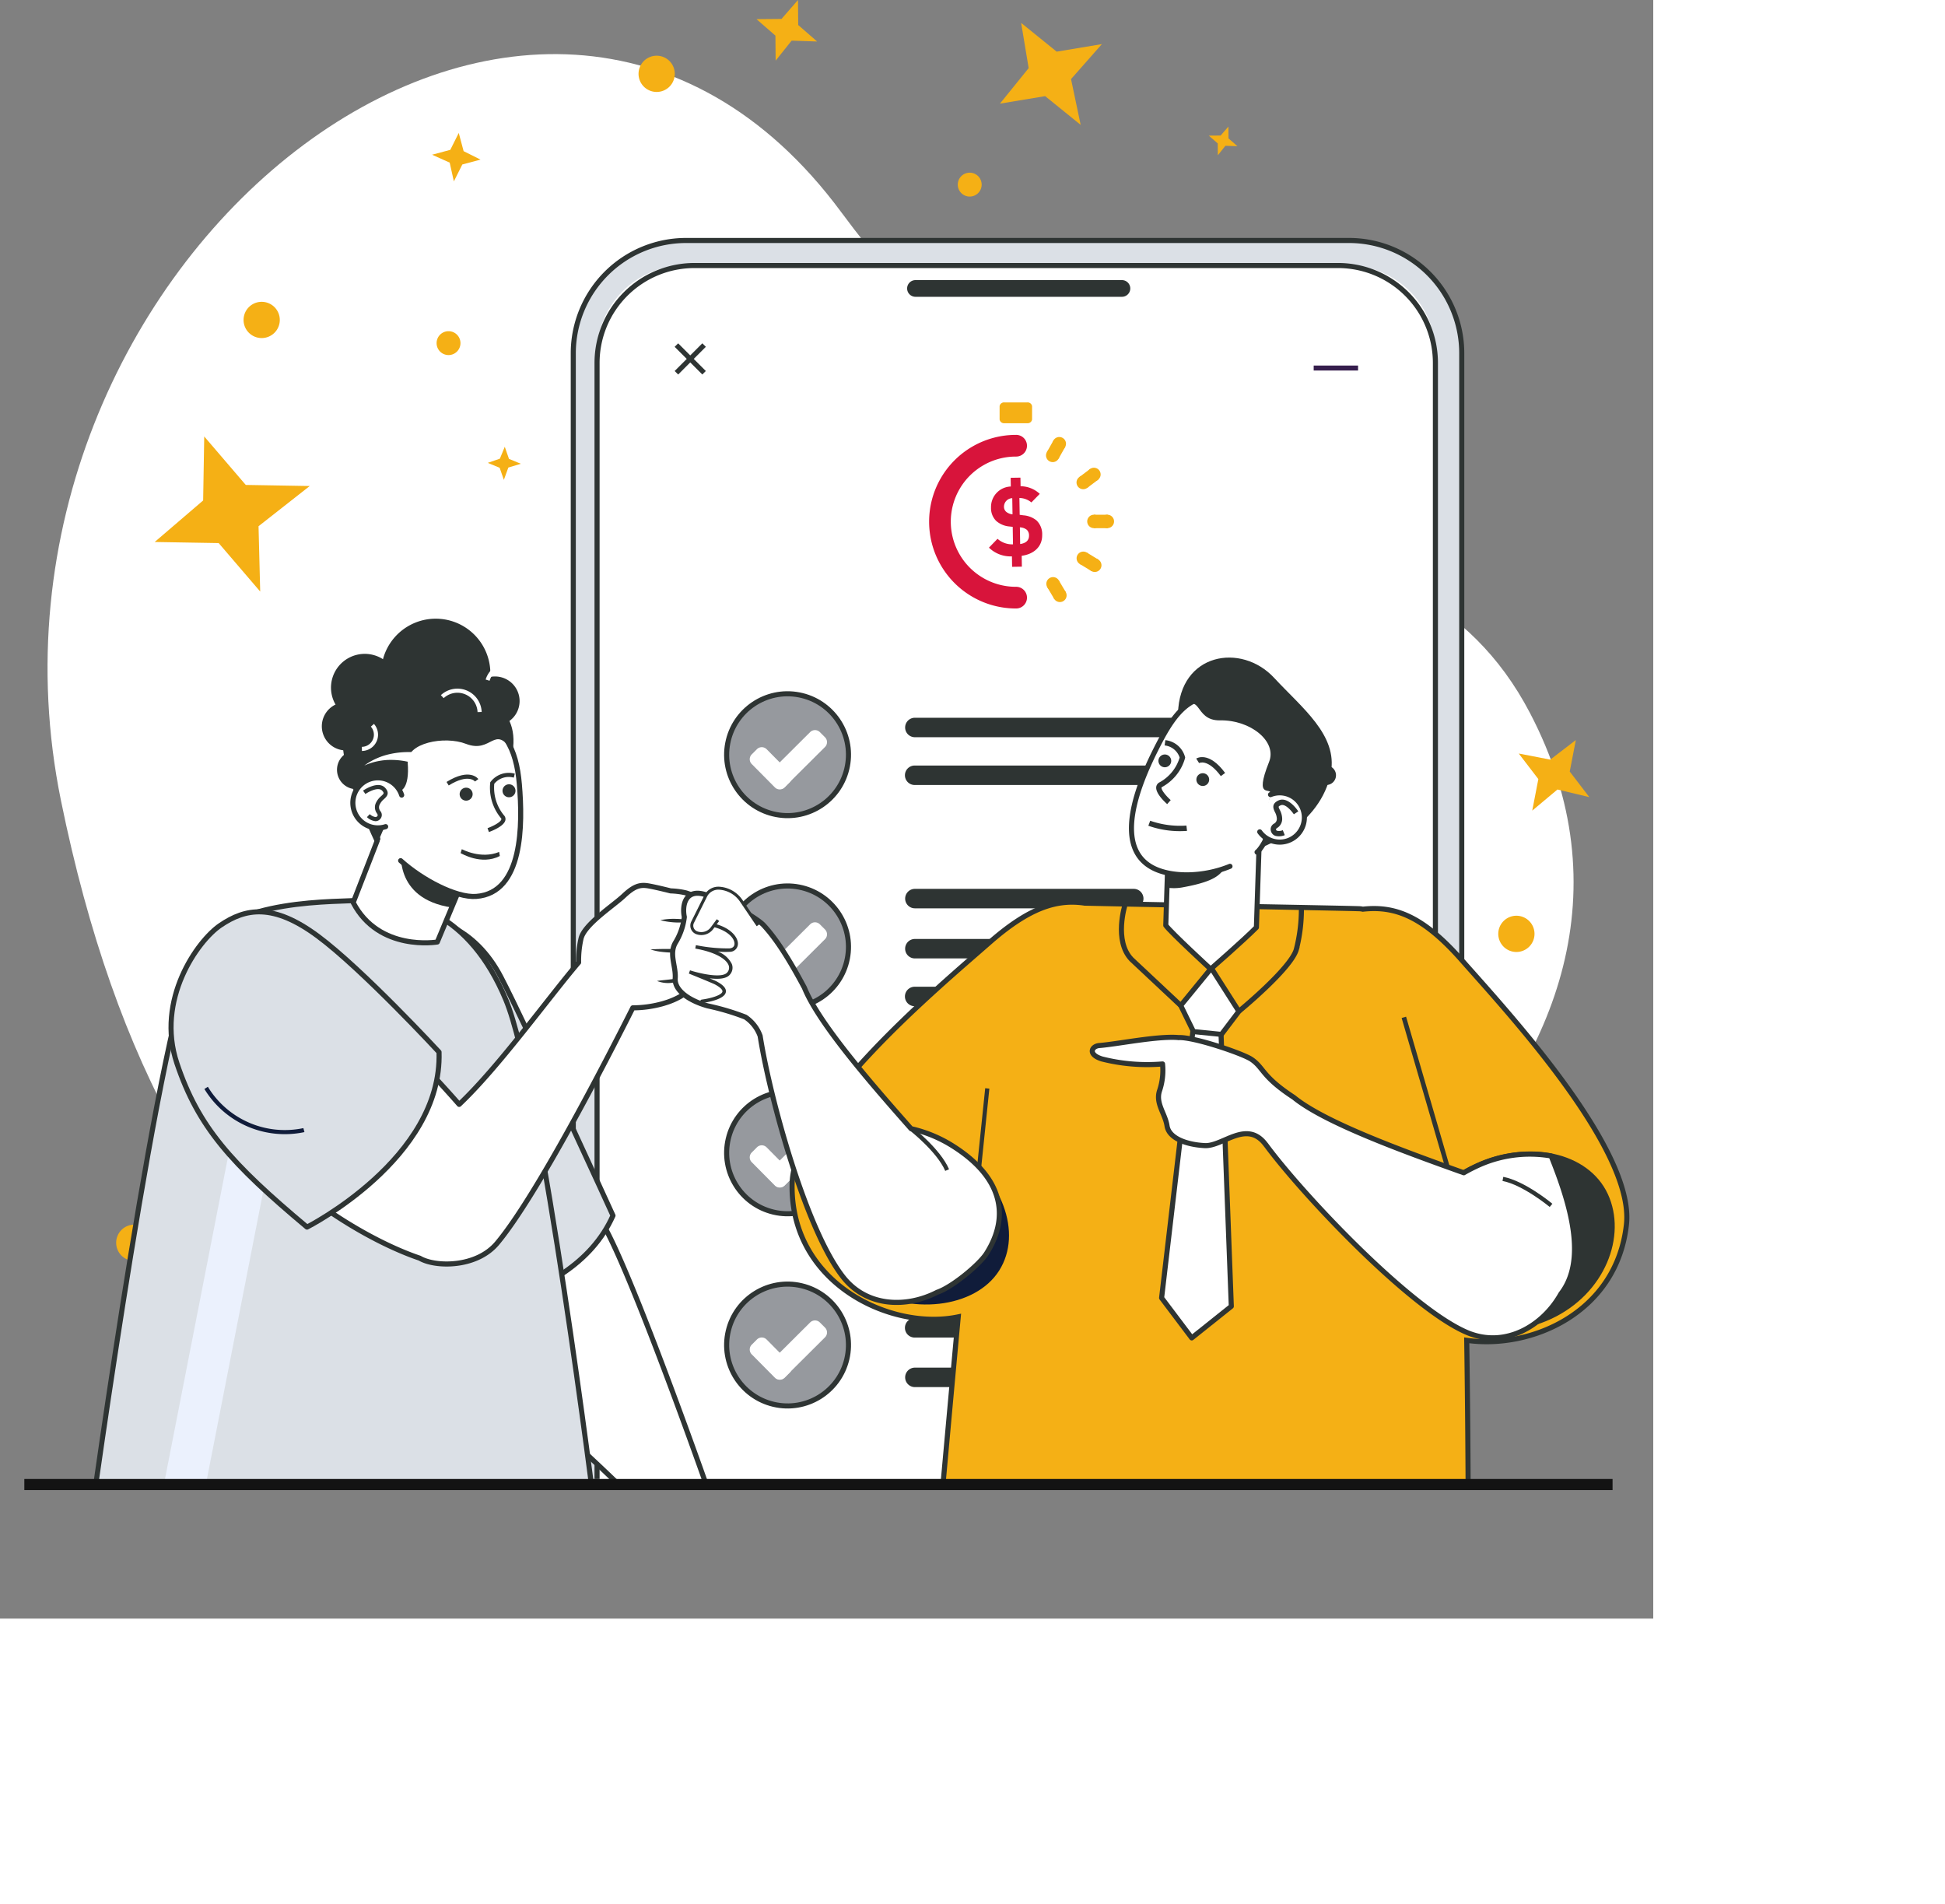 <svg id="Grupo_719" data-name="Grupo 719" xmlns="http://www.w3.org/2000/svg" xmlns:xlink="http://www.w3.org/1999/xlink" width="325.215" height="318.36" style="transform:scale(.85)" viewBox="0 0 325.215 318.36">
  <rect x="0" y="0" width="325.215" height="318.36" fill="#808080" stroke="none"/>
  <defs>
    <clipPath id="clip-path">
      <rect id="Rectángulo_386" data-name="Rectángulo 386" width="325.215" height="317.36" fill="none"/>
    </clipPath>
    <clipPath id="clip-path-2">
      <path id="Trazado_1925" data-name="Trazado 1925" d="M87.282,41.713,29.669,131.66,87.282,295.108H295.574V41.713Z" transform="translate(-29.669 -41.713)" fill="none"/>
    </clipPath>
    <clipPath id="clip-path-3">
      <rect id="Rectángulo_396" data-name="Rectángulo 396" width="15.202" height="11.664" fill="none"/>
    </clipPath>
    <clipPath id="clip-path-5">
      <rect id="Rectángulo_397" data-name="Rectángulo 397" width="15.202" height="11.665" fill="none"/>
    </clipPath>
    <clipPath id="clip-path-10">
      <rect id="Rectángulo_400" data-name="Rectángulo 400" width="325.215" height="318.36" fill="none"/>
    </clipPath>
    <clipPath id="clip-path-11">
      <rect id="Rectángulo_402" data-name="Rectángulo 402" width="133.213" height="172.03" fill="none"/>
    </clipPath>
    <clipPath id="clip-path-13">
      <path id="Trazado_2028" data-name="Trazado 2028" d="M145.865,137.226,147.384,305.5h192.55l-1.519-168.277Z" transform="translate(-145.865 -137.226)" fill="none"/>
    </clipPath>
    <clipPath id="clip-path-14">
      <rect id="Rectángulo_407" data-name="Rectángulo 407" width="325.215" height="315.36" fill="none"/>
    </clipPath>
  </defs>
  <g id="Grupo_467" data-name="Grupo 467">
    <g id="Grupo_466" data-name="Grupo 466" clip-path="url(#clip-path)">
      <path id="Trazado_1897" data-name="Trazado 1897" d="M302.038,141.473c-24.158-46.288-79.57-22.883-135.512-98.556C106.565-38.191-8.439,53.269,13.036,158.629c21.372,104.865,80.988,139.3,172.029,125.212,68.457-10.6,152.87-73.584,116.972-142.369" transform="translate(-1.049 -1.194)" fill="#fff"/>
    </g>
  </g>
  <g id="Grupo_469" data-name="Grupo 469" transform="translate(26.675 37.504)">
    <g id="Grupo_468" data-name="Grupo 468" clip-path="url(#clip-path-2)">
      <path id="Trazado_1898" data-name="Trazado 1898" d="M300.2,74.764v291.27a22.184,22.184,0,0,1-22.156,22.156H219.774v-.044H146.256a22.181,22.181,0,0,1-20.827-22.112V74.764a22.184,22.184,0,0,1,22.156-22.156H278.041A22.177,22.177,0,0,1,300.2,74.764" transform="translate(-39.332 -42.812)" fill="#dbe0e6"/>
      <path id="Trazado_1899" data-name="Trazado 1899" d="M300.2,74.764v291.27a22.184,22.184,0,0,1-22.156,22.156H219.774v-.044H146.256a22.181,22.181,0,0,1-20.827-22.112V74.764a22.184,22.184,0,0,1,22.156-22.156H278.041A22.177,22.177,0,0,1,300.2,74.764Z" transform="translate(-39.332 -42.812)" fill="none" stroke="#2e3433" stroke-miterlimit="10" stroke-width="1"/>
      <path id="Trazado_1900" data-name="Trazado 1900" d="M295.543,75.311V366.59a17.229,17.229,0,0,1-17.234,17.226H147.855A17.226,17.226,0,0,1,130.63,366.59V75.311a17.225,17.225,0,0,1,17.225-17.225H278.309a17.228,17.228,0,0,1,17.234,17.225" transform="translate(-39.857 -43.365)" fill="#fff"/>
      <path id="Rectángulo_387" data-name="Rectángulo 387" d="M19.158,0h126.6a19.159,19.159,0,0,1,19.159,19.159V306.571a19.158,19.158,0,0,1-19.158,19.158H19.158A19.158,19.158,0,0,1,0,306.571V19.158A19.158,19.158,0,0,1,19.158,0Z" transform="translate(90.772 14.721)" fill="none" stroke="#2e3433" stroke-miterlimit="10" stroke-width="1"/>
      <path id="Trazado_1901" data-name="Trazado 1901" d="M240.727,61.278H200.114a1.641,1.641,0,0,0,0,3.282h40.614a1.641,1.641,0,1,0,0-3.282" transform="translate(-46.704 -43.687)" fill="#2e3433"/>
      <rect id="Rectángulo_388" data-name="Rectángulo 388" width="7.697" height="0.975" transform="matrix(0.707, -0.708, 0.708, 0.707, 106.04, 35.469)" fill="#2e3433"/>
      <rect id="Rectángulo_389" data-name="Rectángulo 389" width="0.975" height="7.697" transform="translate(106.038 30.714) rotate(-45)" fill="#2e3433"/>
      <rect id="Rectángulo_390" data-name="Rectángulo 390" width="8.73" height="0.975" transform="translate(231.743 34.399)" fill="#361e4d"/>
      <path id="Trazado_1902" data-name="Trazado 1902" d="M222.816,119.866,222.85,122l-1.922.031-.033-2.055a6.1,6.1,0,0,1-4.52-1.716l1.685-1.742a4.337,4.337,0,0,0,3.044,1.093l-.055-3.444-.61-.067a4.542,4.542,0,0,1-2.645-1.1,3.534,3.534,0,0,1-1.013-2.63,4.032,4.032,0,0,1,3.893-4.136l-.028-1.714,1.922-.031.028,1.694a5.563,5.563,0,0,1,3.774,1.5l-1.648,1.683a3.8,3.8,0,0,0-2.356-.876l.054,3.311.725.1a4.615,4.615,0,0,1,2.606,1.024,3.752,3.752,0,0,1,1.093,2.838c.037,2.321-1.653,3.777-4.027,4.1m-1.858-11.335a1.687,1.687,0,0,0-1.628,1.7,1.308,1.308,0,0,0,.415.964,2.243,2.243,0,0,0,1.264.513Zm2.861,6.216a2.307,2.307,0,0,0-1.359-.473l.053,3.274c1.14-.152,1.759-.733,1.743-1.665a1.509,1.509,0,0,0-.437-1.136" transform="translate(-48.51 -48.048)" fill="#d8143b"/>
      <path id="Trazado_1903" data-name="Trazado 1903" d="M225.092,91.389a.873.873,0,0,1-.964.735h-4.459a.873.873,0,0,1-.965-.735V88.772a.874.874,0,0,1,.965-.736h4.459a.874.874,0,0,1,.964.736Z" transform="translate(-48.745 -46.388)" fill="#f5b015"/>
      <path id="Trazado_1904" data-name="Trazado 1904" d="M220.356,125.017a12.808,12.808,0,0,1,0-25.616,2.133,2.133,0,1,0,0-4.265,17.073,17.073,0,0,0,0,34.146,2.133,2.133,0,1,0,0-4.265" transform="translate(-47.189 -47.104)" fill="#d8143b"/>
      <rect id="Rectángulo_391" data-name="Rectángulo 391" width="2.74" height="2.639" transform="translate(188.492 63.738)" fill="#f5b015"/>
      <path id="Trazado_1905" data-name="Trazado 1905" d="M237.875,113.922a1.319,1.319,0,1,0,1.319-1.319,1.319,1.319,0,0,0-1.319,1.319" transform="translate(-50.68 -48.867)" fill="#f5b015"/>
      <path id="Trazado_1906" data-name="Trazado 1906" d="M240.81,113.922a1.319,1.319,0,1,0,1.319-1.319,1.319,1.319,0,0,0-1.319,1.319" transform="translate(-50.976 -48.867)" fill="#f5b015"/>
      <rect id="Rectángulo_392" data-name="Rectángulo 392" width="2.74" height="2.639" transform="matrix(0.799, -0.601, 0.601, 0.799, 185.597, 56.362)" fill="#f5b015"/>
      <path id="Trazado_1907" data-name="Trazado 1907" d="M235.8,106.2a1.319,1.319,0,1,0,.261-1.848,1.319,1.319,0,0,0-.261,1.848" transform="translate(-50.443 -48.008)" fill="#f5b015"/>
      <path id="Trazado_1908" data-name="Trazado 1908" d="M238.141,104.438a1.319,1.319,0,1,0,.261-1.848,1.319,1.319,0,0,0-.261,1.848" transform="translate(-50.68 -47.83)" fill="#f5b015"/>
      <rect id="Rectángulo_393" data-name="Rectángulo 393" width="2.739" height="2.639" transform="matrix(0.491, -0.871, 0.871, 0.491, 179.247, 51.442)" fill="#f5b015"/>
      <path id="Trazado_1909" data-name="Trazado 1909" d="M229.529,100.628a1.319,1.319,0,1,0-.5-1.8,1.32,1.32,0,0,0,.5,1.8" transform="translate(-49.77 -47.409)" fill="#f5b015"/>
      <path id="Trazado_1910" data-name="Trazado 1910" d="M230.968,98.071a1.319,1.319,0,1,0-.5-1.8,1.32,1.32,0,0,0,.5,1.8" transform="translate(-49.915 -47.151)" fill="#f5b015"/>
      <rect id="Rectángulo_394" data-name="Rectángulo 394" width="2.639" height="2.739" transform="translate(185.719 73.419) rotate(-58.611)" fill="#f5b015"/>
      <path id="Trazado_1911" data-name="Trazado 1911" d="M235.746,121.3a1.319,1.319,0,1,0,1.813-.439,1.319,1.319,0,0,0-1.813.439" transform="translate(-50.446 -49.68)" fill="#f5b015"/>
      <path id="Trazado_1912" data-name="Trazado 1912" d="M238.251,122.825a1.319,1.319,0,1,0,1.813-.439,1.319,1.319,0,0,0-1.813.439" transform="translate(-50.698 -49.835)" fill="#f5b015"/>
      <rect id="Rectángulo_395" data-name="Rectángulo 395" width="2.639" height="2.739" transform="matrix(0.86, -0.511, 0.511, 0.86, 179.326, 77.982)" fill="#f5b015"/>
      <path id="Trazado_1913" data-name="Trazado 1913" d="M229.577,126.436a1.32,1.32,0,1,0,1.808.46,1.319,1.319,0,0,0-1.808-.46" transform="translate(-49.777 -50.244)" fill="#f5b015"/>
      <path id="Trazado_1914" data-name="Trazado 1914" d="M231.076,128.958a1.32,1.32,0,1,0,1.808.46,1.319,1.319,0,0,0-1.808-.46" transform="translate(-49.929 -50.499)" fill="#f5b015"/>
      <path id="Trazado_1915" data-name="Trazado 1915" d="M259.851,160.847h-59.9a1.914,1.914,0,1,1,0-3.828h59.9a1.914,1.914,0,1,1,0,3.828" transform="translate(-46.66 -53.349)" fill="#2e3433"/>
      <path id="Trazado_1916" data-name="Trazado 1916" d="M243.007,198.279H199.955a1.914,1.914,0,1,1,0-3.828h43.052a1.914,1.914,0,0,1,0,3.828" transform="translate(-46.66 -57.126)" fill="#2e3433"/>
      <path id="Trazado_1917" data-name="Trazado 1917" d="M280.921,171.3H199.956a1.915,1.915,0,1,1,0-3.829h80.965a1.915,1.915,0,0,1,0,3.829" transform="translate(-46.66 -54.404)" fill="#2e3433"/>
      <path id="Trazado_1918" data-name="Trazado 1918" d="M243.007,303.019H199.955a1.914,1.914,0,1,1,0-3.828h43.052a1.914,1.914,0,1,1,0,3.828" transform="translate(-46.66 -67.696)" fill="#2e3433"/>
      <path id="Trazado_1919" data-name="Trazado 1919" d="M280.921,292.181H199.956a1.915,1.915,0,1,1,0-3.829h80.965a1.915,1.915,0,0,1,0,3.829" transform="translate(-46.66 -66.602)" fill="#2e3433"/>
      <path id="Trazado_1920" data-name="Trazado 1920" d="M259.851,209.239h-59.9a1.914,1.914,0,1,1,0-3.828h59.9a1.914,1.914,0,1,1,0,3.828" transform="translate(-46.66 -58.232)" fill="#2e3433"/>
      <path id="Trazado_1921" data-name="Trazado 1921" d="M280.921,219.692H199.956a1.915,1.915,0,1,1,0-3.829h80.965a1.915,1.915,0,0,1,0,3.829" transform="translate(-46.66 -59.287)" fill="#2e3433"/>
      <path id="Trazado_1922" data-name="Trazado 1922" d="M259.851,248.657h-59.9a1.914,1.914,0,1,1,0-3.828h59.9a1.914,1.914,0,1,1,0,3.828" transform="translate(-46.66 -62.21)" fill="#2e3433"/>
      <path id="Trazado_1923" data-name="Trazado 1923" d="M280.921,259.11H199.956a1.915,1.915,0,1,1,0-3.829h80.965a1.915,1.915,0,0,1,0,3.829" transform="translate(-46.66 -63.265)" fill="#2e3433"/>
      <path id="Trazado_1924" data-name="Trazado 1924" d="M182.949,163.757a11.982,11.982,0,1,1-11.982-11.982,11.982,11.982,0,0,1,11.982,11.982" transform="translate(-42.719 -52.82)" fill="#96999e"/>
      <circle id="Elipse_29" data-name="Elipse 29" cx="11.982" cy="11.982" r="11.982" transform="translate(114.217 120.437) rotate(-79.099)" fill="none" stroke="#2e3433" stroke-linecap="round" stroke-linejoin="round" stroke-width="1"/>
    </g>
  </g>
  <g id="Grupo_471" data-name="Grupo 471" transform="translate(147.483 143.605)">
    <g id="Grupo_470" data-name="Grupo 470" clip-path="url(#clip-path-3)">
      <path id="Trazado_1926" data-name="Trazado 1926" d="M171.927,168.461a1.353,1.353,0,0,1,0,1.878l-1.047,1.047a1.351,1.351,0,0,1-1.878,0l-4.585-4.625a1.35,1.35,0,0,1,0-1.877l1.047-1.047a1.35,1.35,0,0,1,1.877,0Z" transform="translate(-164.037 -160.1)" fill="#fff"/>
      <path id="Trazado_1927" data-name="Trazado 1927" d="M176.336,160.1a1.351,1.351,0,0,1,1.878,0l1.047,1.047a1.353,1.353,0,0,1,0,1.878l-7.944,7.907a1.353,1.353,0,0,1-1.878,0l-1.047-1.047a1.351,1.351,0,0,1,0-1.878Z" transform="translate(-164.438 -159.723)" fill="#fff"/>
    </g>
  </g>
  <g id="Grupo_473" data-name="Grupo 473" transform="translate(26.675 37.504)">
    <g id="Grupo_472" data-name="Grupo 472" clip-path="url(#clip-path-2)">
      <path id="Trazado_1928" data-name="Trazado 1928" d="M182.949,205.8a11.982,11.982,0,1,1-11.982-11.982A11.982,11.982,0,0,1,182.949,205.8" transform="translate(-42.719 -57.063)" fill="#96999e"/>
      <circle id="Elipse_30" data-name="Elipse 30" cx="11.982" cy="11.982" r="11.982" transform="translate(114.217 158.24) rotate(-79.099)" fill="none" stroke="#2e3433" stroke-linecap="round" stroke-linejoin="round" stroke-width="1"/>
    </g>
  </g>
  <g id="Grupo_475" data-name="Grupo 475" transform="translate(147.483 181.407)">
    <g id="Grupo_474" data-name="Grupo 474" clip-path="url(#clip-path-5)">
      <path id="Trazado_1930" data-name="Trazado 1930" d="M171.927,210.507a1.353,1.353,0,0,1,0,1.878l-1.047,1.047a1.351,1.351,0,0,1-1.878,0l-4.585-4.625a1.35,1.35,0,0,1,0-1.877l1.047-1.047a1.35,1.35,0,0,1,1.877,0Z" transform="translate(-164.037 -202.145)" fill="#fff"/>
      <path id="Trazado_1931" data-name="Trazado 1931" d="M176.336,202.148a1.353,1.353,0,0,1,1.878,0l1.047,1.047a1.353,1.353,0,0,1,0,1.878l-7.944,7.907a1.353,1.353,0,0,1-1.878,0l-1.047-1.047a1.351,1.351,0,0,1,0-1.878Z" transform="translate(-164.438 -201.768)" fill="#fff"/>
    </g>
  </g>
  <g id="Grupo_477" data-name="Grupo 477" transform="translate(26.675 37.504)">
    <g id="Grupo_476" data-name="Grupo 476" clip-path="url(#clip-path-2)">
      <path id="Trazado_1932" data-name="Trazado 1932" d="M182.949,250.853a11.982,11.982,0,1,1-11.982-11.982,11.982,11.982,0,0,1,11.982,11.982" transform="translate(-42.719 -61.609)" fill="#96999e"/>
      <circle id="Elipse_31" data-name="Elipse 31" cx="11.982" cy="11.982" r="11.982" transform="translate(113.834 198.153) rotate(-76.717)" fill="none" stroke="#2e3433" stroke-linecap="round" stroke-linejoin="round" stroke-width="1"/>
    </g>
  </g>
  <g id="Grupo_479" data-name="Grupo 479" transform="translate(147.483 221.911)">
    <g id="Grupo_478" data-name="Grupo 478" clip-path="url(#clip-path-3)">
      <path id="Trazado_1934" data-name="Trazado 1934" d="M171.927,255.556a1.353,1.353,0,0,1,0,1.878l-1.047,1.048a1.351,1.351,0,0,1-1.878,0l-4.585-4.625a1.35,1.35,0,0,1,0-1.877l1.047-1.047a1.35,1.35,0,0,1,1.877,0Z" transform="translate(-164.037 -247.195)" fill="#fff"/>
      <path id="Trazado_1935" data-name="Trazado 1935" d="M176.336,247.2a1.351,1.351,0,0,1,1.878,0l1.047,1.047a1.353,1.353,0,0,1,0,1.878l-7.944,7.907a1.353,1.353,0,0,1-1.878,0l-1.047-1.047a1.351,1.351,0,0,1,0-1.878Z" transform="translate(-164.438 -246.818)" fill="#fff"/>
    </g>
  </g>
  <g id="Grupo_481" data-name="Grupo 481" transform="translate(26.675 37.504)">
    <g id="Grupo_480" data-name="Grupo 480" clip-path="url(#clip-path-2)">
      <path id="Trazado_1936" data-name="Trazado 1936" d="M182.949,292.9a11.982,11.982,0,1,1-11.982-11.982A11.982,11.982,0,0,1,182.949,292.9" transform="translate(-42.719 -65.852)" fill="#96999e"/>
      <circle id="Elipse_32" data-name="Elipse 32" cx="11.982" cy="11.982" r="11.982" transform="translate(113.834 235.956) rotate(-76.717)" fill="none" stroke="#2e3433" stroke-linecap="round" stroke-linejoin="round" stroke-width="1"/>
    </g>
  </g>
  <g id="Grupo_483" data-name="Grupo 483" transform="translate(147.483 259.715)">
    <g id="Grupo_482" data-name="Grupo 482" clip-path="url(#clip-path-3)">
      <path id="Trazado_1938" data-name="Trazado 1938" d="M171.927,297.6a1.353,1.353,0,0,1,0,1.878l-1.047,1.047a1.351,1.351,0,0,1-1.878,0l-4.585-4.625a1.35,1.35,0,0,1,0-1.877l1.047-1.047a1.35,1.35,0,0,1,1.877,0Z" transform="translate(-164.037 -289.242)" fill="#fff"/>
      <path id="Trazado_1939" data-name="Trazado 1939" d="M176.336,289.243a1.353,1.353,0,0,1,1.878,0l1.047,1.047a1.353,1.353,0,0,1,0,1.878l-7.944,7.907a1.353,1.353,0,0,1-1.878,0l-1.047-1.047a1.351,1.351,0,0,1,0-1.878Z" transform="translate(-164.438 -288.865)" fill="#fff"/>
    </g>
  </g>
  <g id="Grupo_485" data-name="Grupo 485">
    <g id="Grupo_484" data-name="Grupo 484" clip-path="url(#clip-path-10)">
      <path id="Trazado_1940" data-name="Trazado 1940" d="M60.418,69.591a3.564,3.564,0,1,1-3.565-3.564,3.565,3.565,0,0,1,3.565,3.564" transform="translate(-5.378 -6.663)" fill="#f5b015"/>
      <path id="Trazado_1941" data-name="Trazado 1941" d="M32.544,271.47a3.564,3.564,0,1,1-3.565-3.564,3.565,3.565,0,0,1,3.565,3.564" transform="translate(-2.565 -27.035)" fill="#f5b015"/>
      <path id="Trazado_1942" data-name="Trazado 1942" d="M85.193,207.052a3.564,3.564,0,1,1-3.564-3.564,3.564,3.564,0,0,1,3.564,3.564" transform="translate(-7.878 -20.535)" fill="#f5b015"/>
      <path id="Trazado_1943" data-name="Trazado 1943" d="M146.835,15.752a3.564,3.564,0,1,1-3.564-3.564,3.565,3.565,0,0,1,3.564,3.564" transform="translate(-14.098 -1.23)" fill="#f5b015"/>
      <path id="Trazado_1944" data-name="Trazado 1944" d="M334.938,203.895a3.564,3.564,0,1,1-3.564-3.564,3.564,3.564,0,0,1,3.564,3.564" transform="translate(-33.081 -20.216)" fill="#f5b015"/>
      <path id="Trazado_1945" data-name="Trazado 1945" d="M100.22,74.8a2.348,2.348,0,1,1-2.348-2.348A2.348,2.348,0,0,1,100.22,74.8" transform="translate(-9.64 -7.311)" fill="#f5b015"/>
      <path id="Trazado_1946" data-name="Trazado 1946" d="M214.251,40.125a2.348,2.348,0,1,1-2.348-2.348,2.348,2.348,0,0,1,2.348,2.348" transform="translate(-21.147 -3.812)" fill="#f5b015"/>
    </g>
  </g>
  <g id="Grupo_487" data-name="Grupo 487" transform="translate(16.117 120.13)">
    <g id="Grupo_486" data-name="Grupo 486" clip-path="url(#clip-path-11)">
      <path id="Trazado_1947" data-name="Trazado 1947" d="M98.851,272.823c.094-4.475.3-7.929.628-10.529l0-.021a3.148,3.148,0,0,1,2.19-2.614c.933-.293,2.012-.6,3.1-.88,2.338-.6,4.712-1.109,5.772-1.275,5.579-.862,11.763,1.1,17.078,7.768,4.578,5.741,19.115,46.566,21.568,53.533,2.286,2.955,8.786,11.344,10.219,12.9,2.06,2.238-11.886,7.467-12.656,5.694-.547-1.109-4.074-4.532-6.669-10.629-3.535-4.8-20.607-20.289-31.473-30.089a29.535,29.535,0,0,1-9.787-22.161q.007-.84.023-1.7" transform="translate(-26.09 -146.096)" fill="#fff"/>
      <path id="Trazado_1948" data-name="Trazado 1948" d="M98.851,272.823c.094-4.475.3-7.929.628-10.529l0-.021a3.148,3.148,0,0,1,2.19-2.614c.933-.293,2.012-.6,3.1-.88,2.338-.6,4.712-1.109,5.772-1.275,5.579-.862,11.763,1.1,17.078,7.768,4.578,5.741,19.115,46.566,21.568,53.533,2.286,2.955,8.786,11.344,10.219,12.9,2.06,2.238-11.886,7.467-12.656,5.694-.547-1.109-4.074-4.532-6.669-10.629-3.535-4.8-20.607-20.289-31.473-30.089a29.535,29.535,0,0,1-9.787-22.161Q98.835,273.68,98.851,272.823Z" transform="translate(-26.09 -146.096)" fill="none" stroke="#2e3433" stroke-linecap="round" stroke-linejoin="round" stroke-width="1"/>
      <path id="Trazado_1949" data-name="Trazado 1949" d="M121.148,432.626c4.492-34.478,1.487-77.908,1.555-100.848.079-26.216-50.326-23.383-54.882-12.757-5.515,12.86-.934,65.447,2.12,92.307C73.8,445.292,75.614,471.5,75.614,471.5s17.636,5.794,47.882-.826c0,0,2.625-6.058,2.243-11.966-.36-5.563-5.736-17.285-4.591-26.077" transform="translate(-22.701 -151.547)" fill="#2e3433"/>
      <path id="Trazado_1950" data-name="Trazado 1950" d="M86.524,200.881c-5.369.793-11.376,3.7-13.062,16.787S81.588,261.206,89.592,279c0,0,29.864-.517,38.386-19.65,0,0-16.989-37.232-22.064-46.95s-13.469-12.4-19.391-11.522" transform="translate(-23.511 -140.386)" fill="#dbe0e6"/>
      <path id="Trazado_1951" data-name="Trazado 1951" d="M86.524,200.881c-5.369.793-11.376,3.7-13.062,16.787S81.588,261.206,89.592,279c0,0,29.864-.517,38.386-19.65,0,0-16.989-37.232-22.064-46.95S92.445,200.006,86.524,200.881Z" transform="translate(-23.511 -140.386)" fill="none" stroke="#2e3433" stroke-linecap="round" stroke-linejoin="round" stroke-width="1"/>
      <path id="Trazado_1952" data-name="Trazado 1952" d="M97.274,263.749a18.524,18.524,0,0,1-14.012-16.212l.8-.1a17.715,17.715,0,0,0,13.36,15.514Z" transform="translate(-24.519 -145.1)"/>
      <path id="Trazado_1953" data-name="Trazado 1953" d="M102.643,281.868a59.682,59.682,0,0,1-12.865,1.874l-.209,0-.121-.169c-.154-.213-15.379-21.5-15.454-42.972l.81,0c.071,20.2,13.736,40.268,15.178,42.328,1.567-.044,11.607-.487,20.667-4.752l.345.733a47.672,47.672,0,0,1-8.351,2.96" transform="translate(-23.584 -144.409)" fill="#2e3433"/>
      <path id="Trazado_1954" data-name="Trazado 1954" d="M22.629,328.419c-6.347,26.5-8.027,85.447,6.282,105.91,7.679,10.981,28.312,19.778,37.5,1.067,6.018-12.251,16.654-79.6,10.3-101.584s-45.982-39.224-54.083-5.393" transform="translate(-17.926 -151.349)" fill="#2e3433"/>
      <path id="Trazado_1955" data-name="Trazado 1955" d="M53.506,321.492l.743-.543c3.623,4.942,10.161,4.09,10.227,4.082l.129.911c-.29.04-7.152.931-11.1-4.45" transform="translate(-21.517 -152.518)" fill="#2e3433"/>
      <path id="Trazado_1956" data-name="Trazado 1956" d="M24.5,320.459c-1.885,3.318-3.522,9.282-4.925,16.763,20.167,0,50.125-10.74,56.234-14.121-9.052-15.04-46.2-11.63-51.309-2.642" transform="translate(-18.093 -151.692)" fill="#ebf1fd"/>
      <path id="Trazado_1957" data-name="Trazado 1957" d="M74.08,196.872c-6.125.5-26.266-.516-33.246,9.9S19.867,318.766,19.867,318.766s50.492,17.5,99.23-1.074c0,0-10.489-84.163-17.6-101.222S82.409,196.2,74.08,196.872" transform="translate(-18.122 -139.988)" fill="#dbe0e6"/>
      <path id="Trazado_1958" data-name="Trazado 1958" d="M74.08,196.872c-6.125.5-26.266-.516-33.246,9.9S19.867,318.766,19.867,318.766s50.492,17.5,99.23-1.074c0,0-10.489-84.163-17.6-101.222S82.409,196.2,74.08,196.872Z" transform="translate(-18.122 -139.988)" fill="none" stroke="#2e3433" stroke-linecap="round" stroke-linejoin="round" stroke-width="1"/>
      <rect id="Rectángulo_401" data-name="Rectángulo 401" width="87.149" height="8.103" transform="matrix(0.192, -0.981, 0.981, 0.192, 14.633, 179.468)" fill="#ebf1fd"/>
      <path id="Trazado_1959" data-name="Trazado 1959" d="M77.253,164.163a3.82,3.82,0,1,0,4.109,3.506,3.82,3.82,0,0,0-4.109-3.506" transform="translate(-23.558 -136.695)" fill="#2e3433"/>
      <path id="Trazado_1960" data-name="Trazado 1960" d="M77.432,143.244a6.642,6.642,0,1,0,8.068,4.811,6.642,6.642,0,0,0-8.068-4.811" transform="translate(-23.425 -134.564)" fill="#2e3433"/>
      <path id="Trazado_1961" data-name="Trazado 1961" d="M73.993,153.757a4.744,4.744,0,1,0,5.762,3.436,4.743,4.743,0,0,0-5.762-3.436" transform="translate(-23.222 -135.631)" fill="#2e3433"/>
      <path id="Trazado_1962" data-name="Trazado 1962" d="M93.355,135.822a10.345,10.345,0,1,0,11.128,9.5,10.345,10.345,0,0,0-11.128-9.5" transform="translate(-24.576 -133.833)" fill="#2e3433"/>
      <path id="Trazado_1963" data-name="Trazado 1963" d="M104.033,145.31a9.942,9.942,0,0,0-19.59-1.485,9.91,9.91,0,0,0,.963,7.032,8.713,8.713,0,0,0,.681,1.067,9.873,9.873,0,0,0,8.822,4.071,9.824,9.824,0,0,0,4.112-1.256,9.075,9.075,0,0,0,2.177-1.674c.178-.167.335-.345.492-.523.105-.125.2-.251.293-.377a5.828,5.828,0,0,0,.512-.732,3.612,3.612,0,0,0,.367-.638,9.438,9.438,0,0,0,1.119-3.464.293.293,0,0,0,.01-.136.325.325,0,0,0,.022-.147,9.569,9.569,0,0,0,.021-1.738m.816.356a2.707,2.707,0,0,0-.011-.418A10.744,10.744,0,0,0,83.753,143.3a10.64,10.64,0,0,0,.869,7.807,11.283,11.283,0,0,0,1.015,1.57,10.733,10.733,0,0,0,8.487,4.165q.423,0,.848-.031a10.648,10.648,0,0,0,5.358-1.936,11.094,11.094,0,0,0,1.224-1.005c.252-.251.493-.5.733-.774,0-.011.011-.021.022-.031.209-.251.408-.5.6-.764a9.378,9.378,0,0,0,.744-1.224,10.158,10.158,0,0,0,1.14-3.726,3.183,3.183,0,0,0,.052-.544,5.9,5.9,0,0,0,.011-1.141" transform="translate(-24.531 -133.788)" fill="#2e3433"/>
      <path id="Trazado_1964" data-name="Trazado 1964" d="M77.276,195.779c5.055,9.721,16.545,7.759,16.545,7.759l6.927-16.58-17.7-6.041Z" transform="translate(-23.915 -138.387)" fill="#fff"/>
      <path id="Trazado_1965" data-name="Trazado 1965" d="M77.276,195.779c5.055,9.721,16.545,7.759,16.545,7.759l6.927-16.58-17.7-6.041Z" transform="translate(-23.915 -138.387)" fill="none" stroke="#2e3433" stroke-linecap="round" stroke-linejoin="round" stroke-width="1"/>
      <path id="Trazado_1966" data-name="Trazado 1966" d="M97.709,197.238l2.259-5.368s-.481-.31-12.139-6.084c-.044-.028-1.732,9.721,9.88,11.452" transform="translate(-24.969 -138.878)" fill="#2e3433"/>
      <path id="Trazado_1967" data-name="Trazado 1967" d="M87.12,185.094c4.152,3.756,10.889,7.319,14.848,7.034,9.266-.667,9.173-14.234,8.506-22.055-.593-6.972-2.933-12.1-9.877-12.991-2.107-.264-6.7-.8-8.895.168-5.2,2.312-6.446,8.692-8.077,15.748-.516,2.25-1.884,6.156-.993,7.809" transform="translate(-24.426 -135.942)" fill="#fff"/>
      <path id="Trazado_1968" data-name="Trazado 1968" d="M87.12,185.094c4.152,3.756,10.889,7.319,14.848,7.034,9.266-.667,9.173-14.234,8.506-22.055-.593-6.972-2.933-12.1-9.877-12.991-2.107-.264-6.7-.8-8.895.168-5.2,2.312-6.446,8.692-8.077,15.748-.516,2.25-1.884,6.156-.993,7.809" transform="translate(-24.426 -135.942)" fill="none" stroke="#2e3433" stroke-linecap="round" stroke-linejoin="round" stroke-width="1"/>
      <path id="Trazado_1969" data-name="Trazado 1969" d="M93.164,151.182c-8.183,0-18.163,3.687-18.171,10.183-.007,6.458,6.631,20.167,6.631,20.167l4.639-10.715s1.923-.272,1.505-5.556c-.308-3.9,7.269-5.33,11.454-3.7,5.181,2.013,5.545-4.085,9.191,1.555,1.431-9.5-6.529-11.934-15.25-11.931" transform="translate(-23.685 -135.386)" fill="#2e3433"/>
      <path id="Trazado_1970" data-name="Trazado 1970" d="M107.382,148a4.836,4.836,0,1,0,5.2,4.439,4.836,4.836,0,0,0-5.2-4.439" transform="translate(-26.504 -135.063)" fill="#2e3433"/>
      <path id="Trazado_1971" data-name="Trazado 1971" d="M107.263,170.836l-.056.081-.012.1a9.349,9.349,0,0,0,2.09,6.933c.129.138.109.222.1.268-.138.573-1.673,1.359-2.717,1.733l.273.762c.488-.174,2.94-1.108,3.231-2.3a1.065,1.065,0,0,0-.291-1.011,8.582,8.582,0,0,1-1.89-6.179,3.68,3.68,0,0,1,3.841-1.208l.2-.786a4.5,4.5,0,0,0-4.766,1.614" transform="translate(-26.881 -137.191)" fill="#2e3433"/>
      <path id="Trazado_1972" data-name="Trazado 1972" d="M86.806,173.555a4.923,4.923,0,1,0-3.153,6.208" transform="translate(-23.908 -137.301)" fill="#fff"/>
      <path id="Trazado_1973" data-name="Trazado 1973" d="M86.806,173.555a4.923,4.923,0,1,0-3.153,6.208" transform="translate(-23.908 -137.301)" fill="none" stroke="#2e3433" stroke-linecap="round" stroke-linejoin="round" stroke-width="1"/>
      <path id="Trazado_1974" data-name="Trazado 1974" d="M79.431,172.836l.462.665c.619-.429,2.552-1.474,3.3-.654.437.482.354.559-.19,1.065a3.875,3.875,0,0,0-1.068,1.4,2,2,0,0,0,.211,1.971c.218.369.222.407.067.59a.42.42,0,0,1-.315.163,2.09,2.09,0,0,1-1.145-.571l-.557.589a2.862,2.862,0,0,0,1.671.793l.073,0a1.23,1.23,0,0,0,.889-.447,1.164,1.164,0,0,0,.014-1.528,1.2,1.2,0,0,1-.158-1.254,3.174,3.174,0,0,1,.87-1.115c.512-.477,1.212-1.128.236-2.2-1.371-1.512-4.238.449-4.359.533" transform="translate(-24.133 -137.46)" fill="#2e3433"/>
      <path id="Trazado_1975" data-name="Trazado 1975" d="M100.776,186.546l.238-.775c.037.011,3.753,2.031,7.342.542l.137.8c-3.644,1.885-7.556-.516-7.717-.566" transform="translate(-26.287 -138.876)" fill="#2e3433"/>
      <path id="Trazado_1976" data-name="Trazado 1976" d="M97.7,170.9l.427.689c3.871-2.4,5.159-.8,5.172-.779l.657-.473c-.067-.1-1.688-2.275-6.256.563" transform="translate(-25.976 -137.229)" fill="#2e3433"/>
      <path id="Trazado_1977" data-name="Trazado 1977" d="M85.041,164.857a13.525,13.525,0,0,0-2.821.878,13.007,13.007,0,0,0-2.513,1.438,12.837,12.837,0,0,1,5.453-1.106,15.18,15.18,0,0,1,2.715.279,13.375,13.375,0,0,1,2.517.737l.726-2.32a15.362,15.362,0,0,0-3.1-.236,16.732,16.732,0,0,0-2.981.33" transform="translate(-24.161 -136.732)" fill="#fff"/>
      <path id="Trazado_1978" data-name="Trazado 1978" d="M101.746,172.32a1.276,1.276,0,1,0,1.372,1.172,1.276,1.276,0,0,0-1.372-1.172" transform="translate(-26.266 -137.519)" fill="#2e3433"/>
      <path id="Trazado_1979" data-name="Trazado 1979" d="M111.123,171.579a1.276,1.276,0,1,0,1.372,1.172,1.277,1.277,0,0,0-1.372-1.172" transform="translate(-27.212 -137.444)" fill="#2e3433"/>
      <path id="Trazado_1980" data-name="Trazado 1980" d="M80.942,158.9a2.394,2.394,0,0,1-1.769,3.976l.009.811a3.2,3.2,0,0,0,2.368-5.323Z" transform="translate(-24.107 -136.11)" fill="#fff"/>
      <path id="Trazado_1981" data-name="Trazado 1981" d="M99.527,150.652a4.777,4.777,0,0,0-3.067,1.276l.552.593a3.966,3.966,0,0,1,6.665,2.748l.81-.031a4.777,4.777,0,0,0-4.96-4.585" transform="translate(-25.851 -135.332)" fill="#fff"/>
      <path id="Trazado_1982" data-name="Trazado 1982" d="M111.881,145.026a4.775,4.775,0,0,0-5.623,3.254l.774.236a3.966,3.966,0,0,1,7.147-.946l.686-.432a4.748,4.748,0,0,0-2.984-2.112" transform="translate(-26.84 -134.753)" fill="#fff"/>
      <path id="Trazado_1983" data-name="Trazado 1983" d="M141.446,200.739s3.515-3.945-.921-5.431a4.579,4.579,0,0,0-.629-.188,15.405,15.405,0,0,0-2.814-.346s-2.533-.649-4.239-.962-2.856-.063-4.98,1.936-7.86,5.672-8.425,8.487a19.6,19.6,0,0,0-.46,4.615v0c-5.955,6.987-15.751,20.617-23.494,27.917-5.616-6.427-14.018-15-14.018-15-15.047-13.752-37.924,7.649-27.85,20.968,9.039,11.952,24.465,21.031,34.1,24.278,3.039,1.8,11.16,1.927,15.24-2.949,7.709-9.214,21.257-35.5,26.683-46.289a22.113,22.113,0,0,0,5.985-.848c.356-.105.711-.219,1.046-.334,3.548-1.266,5.63-3.276,3.568-4.783a.163.163,0,0,0-.041-.041s4.794-1.56,1.5-5.243c0,0,4.1-3.8-.25-5.787" transform="translate(-21.277 -139.676)" fill="#fff"/>
      <path id="Trazado_1984" data-name="Trazado 1984" d="M141.446,200.739s3.515-3.945-.921-5.431a4.579,4.579,0,0,0-.629-.188,15.405,15.405,0,0,0-2.814-.346s-2.533-.649-4.239-.962-2.856-.063-4.98,1.936-7.86,5.672-8.425,8.487a19.6,19.6,0,0,0-.46,4.615v0c-5.955,6.987-15.751,20.617-23.494,27.917-5.616-6.427-14.018-15-14.018-15-15.047-13.752-37.924,7.649-27.85,20.968,9.039,11.952,24.465,21.031,34.1,24.278,3.039,1.8,11.16,1.927,15.24-2.949,7.709-9.214,21.257-35.5,26.683-46.289a22.113,22.113,0,0,0,5.985-.848c.356-.105.711-.219,1.046-.334,3.548-1.266,5.63-3.276,3.568-4.783a.163.163,0,0,0-.041-.041s4.794-1.56,1.5-5.243C141.7,206.526,145.8,202.728,141.446,200.739Z" transform="translate(-21.277 -139.676)" fill="none" stroke="#2e3433" stroke-linecap="round" stroke-linejoin="round" stroke-width="1"/>
      <path id="Trazado_1985" data-name="Trazado 1985" d="M150.864,201.482a13.127,13.127,0,0,0-3.185-.457,12.95,12.95,0,0,0-3.209.247,14.7,14.7,0,0,0,6.393.209" transform="translate(-30.696 -140.415)" fill="#2e3433"/>
      <path id="Trazado_1986" data-name="Trazado 1986" d="M150.893,207.948a30.869,30.869,0,0,0-4.285-.339c-1.428-.022-2.838-.016-4.29.084a10.832,10.832,0,0,0,2.122.463,19.891,19.891,0,0,0,2.152.157,18.733,18.733,0,0,0,4.3-.365" transform="translate(-30.479 -141.079)" fill="#2e3433"/>
      <path id="Trazado_1987" data-name="Trazado 1987" d="M149.586,213.843c-1.018.083-1.962.227-2.921.333-.477.064-.955.111-1.438.165s-.969.093-1.479.183a5.938,5.938,0,0,0,3,.352,7.205,7.205,0,0,0,1.481-.34,4.78,4.78,0,0,0,1.357-.692" transform="translate(-30.623 -141.709)" fill="#2e3433"/>
    </g>
  </g>
  <g id="Grupo_489" data-name="Grupo 489">
    <g id="Grupo_488" data-name="Grupo 488" clip-path="url(#clip-path-10)">
      <path id="Trazado_1988" data-name="Trazado 1988" d="M47.11,202.139c-4.486,3.055-12.727,14.618-8.534,27.131s10.63,19.691,25.593,32.215c0,0,26.649-13.492,25.971-34.426,0,0-15.033-16.273-23.838-22.8s-14.244-5.486-19.192-2.116" transform="translate(-3.776 -20.13)" fill="#dbe0e6"/>
      <path id="Trazado_1989" data-name="Trazado 1989" d="M47.11,202.139c-4.486,3.055-12.727,14.618-8.534,27.131s10.63,19.691,25.593,32.215c0,0,26.649-13.492,25.971-34.426,0,0-15.033-16.273-23.838-22.8S52.057,198.769,47.11,202.139Z" transform="translate(-3.776 -20.13)" fill="none" stroke="#2e3433" stroke-linecap="round" stroke-linejoin="round" stroke-width="1"/>
      <path id="Trazado_1990" data-name="Trazado 1990" d="M64.4,246.663a18.525,18.525,0,0,1-19.681-8.477l.682-.438a17.715,17.715,0,0,0,18.789,8.131Z" transform="translate(-4.512 -23.992)" fill="#101c3a"/>
    </g>
  </g>
  <g id="Grupo_491" data-name="Grupo 491" transform="translate(131.145 123.378)">
    <g id="Grupo_490" data-name="Grupo 490" clip-path="url(#clip-path-13)">
      <path id="Trazado_1991" data-name="Trazado 1991" d="M305.016,208.735c-7.719-8.764-13.24-10.669-19.449-9.99a3.764,3.764,0,0,0-.687-.094c-2.116-.067-10.595-.23-20.43-.416-.52-.017-1.039-.024-1.568-.041-1.531-.024-3.1-.056-4.677-.089-1.814-.04-3.637-.071-5.442-.1-1.167-.02-2.315-.049-3.455-.071-.9-.02-1.8-.032-2.679-.053-6.462-.128-12.2-.246-15.753-.324-5.449-.824-10.88.824-18.8,7.786-9.7,8.526-38.514,32.449-38.772,47.5-.336,19.53,19.462,28.866,32.681,26.083-3.051,33.185-6.2,68.848-6.2,68.848s33.38,7.075,49.067,9.245c.11.013.21.028.311.043.21.028.413.057.614.076s.384.058.576.079c2.59.321,5.03.53,7.246.592,6.31.174,14.832-1.4,23.233-3.523,8.067-2.044,16.015-4.583,21.789-6.55,5.315-1.811,3.317-3.624,3.317-3.624.555-4.568.414-37.472.076-60.571,12.663,1.82,29.489-5.411,31.413-22.751,1.661-14.961-23.876-42.36-32.408-52.051" transform="translate(-148.633 -143.294)" fill="#f5b015"/>
      <path id="Trazado_1992" data-name="Trazado 1992" d="M305.016,208.735c-7.719-8.764-13.24-10.669-19.449-9.99a3.764,3.764,0,0,0-.687-.094c-2.116-.067-10.595-.23-20.43-.416-.52-.017-1.039-.024-1.568-.041-1.531-.024-3.1-.056-4.677-.089-1.814-.04-3.637-.071-5.442-.1-1.167-.02-2.315-.049-3.455-.071-.9-.02-1.8-.032-2.679-.053-6.462-.128-12.2-.246-15.753-.324-5.449-.824-10.88.824-18.8,7.786-9.7,8.526-38.514,32.449-38.772,47.5-.336,19.53,19.462,28.866,32.681,26.083-3.051,33.185-6.2,68.848-6.2,68.848s33.38,7.075,49.067,9.245c.11.013.21.028.311.043.21.028.413.057.614.076s.384.058.576.079c2.59.321,5.03.53,7.246.592,6.31.174,14.832-1.4,23.233-3.523,8.067-2.044,16.015-4.583,21.789-6.55,5.315-1.811,3.317-3.624,3.317-3.624.555-4.568.414-37.472.076-60.571,12.663,1.82,29.489-5.411,31.413-22.751C339.085,245.825,313.548,218.426,305.016,208.735Z" transform="translate(-148.633 -143.294)" fill="none" stroke="#2e3433" stroke-miterlimit="10" stroke-width="1"/>
      <path id="Trazado_1993" data-name="Trazado 1993" d="M321.387,254.917c10.406-4.839,21.833-2.324,25.524,5.613s-.5,19.069-10.9,23.907-23.088,1.552-26.778-6.387,1.752-18.294,12.157-23.133" transform="translate(-162.234 -148.854)" fill="#2e3433"/>
      <path id="Trazado_1994" data-name="Trazado 1994" d="M321.387,254.917c10.406-4.839,21.833-2.324,25.524,5.613s-.5,19.069-10.9,23.907-23.088,1.552-26.778-6.387S310.982,259.756,321.387,254.917Z" transform="translate(-162.234 -148.854)" fill="none" stroke="#2e3433" stroke-linecap="round" stroke-linejoin="round" stroke-width="1"/>
      <path id="Trazado_1995" data-name="Trazado 1995" d="M273.5,182.023l-.074,2.339-.024.812-.511,15.6c-2.476,2.508-9,8.2-9,8.2s-7.743-7.122-8.828-8.591l.2-6.259.213-6.606.009-.176c1.76-.431,3.413-.861,4.951-1.279,8.209-2.225,13.061-4.041,13.061-4.041" transform="translate(-156.885 -141.747)" fill="#fff"/>
      <path id="Trazado_1996" data-name="Trazado 1996" d="M273.5,182.023l-.074,2.339-.024.812-.511,15.6c-2.476,2.508-9,8.2-9,8.2s-7.743-7.122-8.828-8.591l.2-6.259.213-6.606.009-.176c1.76-.431,3.413-.861,4.951-1.279C268.643,183.838,273.5,182.023,273.5,182.023Z" transform="translate(-156.885 -141.747)" fill="none" stroke="#2e3433" stroke-linecap="round" stroke-linejoin="round" stroke-width="1"/>
      <path id="Trazado_1997" data-name="Trazado 1997" d="M269.131,186.517l-10,1.653-3.82,1.414-.165,3.8a9.292,9.292,0,0,0,3.436-.067c8.228-1.515,7.347-3.347,9.351-5.549Z" transform="translate(-156.893 -142.2)" fill="#2e3433"/>
      <rect id="Rectángulo_404" data-name="Rectángulo 404" width="0.91" height="31.229" transform="translate(144.574 76.846) rotate(-16.233)" fill="#2e3433"/>
      <rect id="Rectángulo_405" data-name="Rectángulo 405" width="39.214" height="0.822" transform="translate(58.623 129.665) rotate(-84.096)" fill="#2e3433"/>
      <path id="Trazado_1998" data-name="Trazado 1998" d="M272.263,183c1.419-1.185,3.14-5.341,3.491-7.587,1.082-7.044,2.267-13.333-1.64-17.342a29.247,29.247,0,0,0-8.7-5.229c-6.673-1.719-10.048,3.948-13.133,10.1-3.461,6.906-8.495,19.273-.268,23.262,3.679,1.785,9.753,1.7,14.922-.417" transform="translate(-156.127 -138.77)" fill="#fff"/>
      <path id="Trazado_1999" data-name="Trazado 1999" d="M272.263,183c1.419-1.185,3.14-5.341,3.491-7.587,1.082-7.044,2.267-13.333-1.64-17.342a29.247,29.247,0,0,0-8.7-5.229c-6.673-1.719-10.048,3.948-13.133,10.1-3.461,6.906-8.495,19.273-.268,23.262,3.679,1.785,9.753,1.7,14.922-.417" transform="translate(-156.127 -138.77)" fill="none" stroke="#2e3433" stroke-linecap="round" stroke-linejoin="round" stroke-width="1"/>
      <path id="Trazado_2000" data-name="Trazado 2000" d="M257.731,154.871c4.931-5.145,2.817,1.437,8.287,1.334,5.936-.112,11.253,4.108,9.635,8.166-3.118,7.813.625,4.637.261,6.378-1.162,5.555-1.638,10.4-1.638,10.4s11.591-4.277,13.529-14.663c1.38-7.394-5.679-12.729-11.152-18.637-6.469-6.981-18.6-4.917-18.92,7.017" transform="translate(-157.154 -137.895)" fill="#2e3433"/>
      <path id="Trazado_2001" data-name="Trazado 2001" d="M255.128,174.5c-.549-.486-2.33-2.166-2.154-3.4a1.182,1.182,0,0,1,.706-.914,8.264,8.264,0,0,0,3.9-4.844,3.472,3.472,0,0,0-2.955-2.381l.14-1.041a4.5,4.5,0,0,1,3.874,3.312l.027.124-.031.123a9.334,9.334,0,0,1-4.509,5.655c-.106.051-.111.088-.116.113-.064.458.885,1.644,1.81,2.463Z" transform="translate(-156.673 -139.718)" fill="#2e3433"/>
      <path id="Trazado_2002" data-name="Trazado 2002" d="M275.621,181.12a4.846,4.846,0,1,0,2.123-7.325" transform="translate(-158.959 -140.881)" fill="#fff"/>
      <path id="Trazado_2003" data-name="Trazado 2003" d="M275.621,181.12a4.846,4.846,0,1,0,2.123-7.325" transform="translate(-158.959 -140.881)" fill="none" stroke="#2e3433" stroke-linecap="round" stroke-linejoin="round" stroke-width="1"/>
      <path id="Trazado_2004" data-name="Trazado 2004" d="M278.945,182.058c-.048-.016-.094-.035-.14-.056a1.338,1.338,0,0,1-.717-.807,1.265,1.265,0,0,1,.585-1.542,1.058,1.058,0,0,0,.553-.989,2.988,2.988,0,0,0-.375-1.282c-.3-.632-.75-1.587.645-2.268,1.875-.912,3.745,1.809,3.951,2.121l-.876.58c-.4-.594-1.723-2.2-2.615-1.757-.464.227-.464.227-.157.876a3.9,3.9,0,0,1,.477,1.725,2.069,2.069,0,0,1-.96,1.825c-.286.221-.286.221-.234.374a.287.287,0,0,0,.161.19,1.852,1.852,0,0,0,1.154-.108l.389.977a3.027,3.027,0,0,1-1.842.141" transform="translate(-159.2 -141.031)" fill="#2e3433"/>
      <path id="Trazado_2005" data-name="Trazado 2005" d="M251.437,180.6c-.105-.036-.17-.059-.188-.067l.366-.984a17.832,17.832,0,0,0,7.125.95l.117,1.045a18.575,18.575,0,0,1-7.42-.944" transform="translate(-156.5 -141.497)" fill="#2e3433"/>
      <path id="Trazado_2006" data-name="Trazado 2006" d="M266.565,169.365c-2.58-3.5-4.262-2.573-4.278-2.563l-.562-.888c.1-.064,2.473-1.527,5.684,2.828Z" transform="translate(-157.557 -140.092)" fill="#2e3433"/>
      <path id="Trazado_2007" data-name="Trazado 2007" d="M264.141,170.964a1.256,1.256,0,1,1-.57-1.682,1.257,1.257,0,0,1,.57,1.682" transform="translate(-157.56 -140.448)" fill="#2e3433"/>
      <path id="Trazado_2008" data-name="Trazado 2008" d="M255.84,166.866a1.256,1.256,0,1,1-.57-1.681,1.254,1.254,0,0,1,.57,1.681" transform="translate(-156.723 -140.034)" fill="#2e3433"/>
      <path id="Trazado_2009" data-name="Trazado 2009" d="M205.306,250.262c-9.706-6.124-21.361-5.085-26.031,2.317s-1.936,18.977,7.769,25.1,22.7,4.478,27.374-2.926.592-18.368-9.112-24.492" transform="translate(-149.012 -148.23)" fill="#101c3a"/>
      <path id="Trazado_2010" data-name="Trazado 2010" d="M202.29,245.13a26.127,26.127,0,0,0-8.22-3.412c-8.335-9.411-18.219-20.861-20.985-27.728-3.577-6.71-5.992-10.1-8.047-12.32-1.377-1.486-8.53-5.546-11.411-5.971a.433.433,0,0,0-.1-.044c-3.974-1.2-4.514,2.321-4.058,4.424a12.433,12.433,0,0,1-1.668,4.911c-1.449,2.3.046,4.684-.129,7.159s2.944,4.459,6.4,5.417a47.967,47.967,0,0,1,7.4,2.2,7.555,7.555,0,0,1,2.909,3.72c2.018,12.745,9.166,38.421,16.386,47.492,4.664,5.862,12.462,6,18.455,2.91l.051-.018c2.927-1.01,8.259-5.428,9.637-7.613,4.673-7.4,3.083-15-6.621-21.128" transform="translate(-145.996 -143.098)" fill="#fff"/>
      <path id="Trazado_2011" data-name="Trazado 2011" d="M202.29,245.13a26.127,26.127,0,0,0-8.22-3.412c-8.335-9.411-18.219-20.861-20.985-27.728-3.577-6.71-5.992-10.1-8.047-12.32-1.377-1.486-8.53-5.546-11.411-5.971a.433.433,0,0,0-.1-.044c-3.974-1.2-4.514,2.321-4.058,4.424a12.433,12.433,0,0,1-1.668,4.911c-1.449,2.3.046,4.684-.129,7.159s2.944,4.459,6.4,5.417a47.967,47.967,0,0,1,7.4,2.2,7.555,7.555,0,0,1,2.909,3.72c2.018,12.745,9.166,38.421,16.386,47.492,4.664,5.862,12.462,6,18.455,2.91l.051-.018c2.927-1.01,8.259-5.428,9.637-7.613C213.583,258.856,211.993,251.254,202.29,245.13Z" transform="translate(-145.996 -143.098)" fill="none" stroke="#2e3433" stroke-linecap="round" stroke-linejoin="round" stroke-width="1"/>
      <path id="Trazado_2012" data-name="Trazado 2012" d="M206.026,255.183c-1.624-3.773-6.937-7.931-6.99-7.972l.5-.65c.226.174,5.535,4.33,7.242,8.3Z" transform="translate(-151.231 -148.259)" fill="#2e3433"/>
      <path id="Trazado_2013" data-name="Trazado 2013" d="M153.322,217.325s7.648-.985,2.7-3.618c-.519-.276-5.157-2.152-5.157-2.152s6.271,2.066,7.7.307-.654-4.21-6.493-5.236a33.414,33.414,0,0,0,6.65.639c2.644-.155,1.626-4.646-5.3-5.247Z" transform="translate(-146.369 -143.764)" fill="#fff"/>
      <path id="Trazado_2014" data-name="Trazado 2014" d="M157.631,216.139a1.228,1.228,0,0,0,.361-.642c.129-.707-.47-1.4-1.831-2.125-.162-.087-.7-.316-1.362-.6,1.633.2,3.281.15,4-.738a2.031,2.031,0,0,0,.37-2.08,4.958,4.958,0,0,0-2.741-2.433,17.887,17.887,0,0,0,2.285.04,1.594,1.594,0,0,0,1.658-1.574c.021-1.447-1.849-3.907-6.953-4.347a.338.338,0,0,0-.058.673c4.4.381,6.354,2.374,6.336,3.666-.007.54-.381.871-1.021.908a30.985,30.985,0,0,1-6.117-.55c-.149-.031-.3-.058-.456-.085l-.124.664c.032.007.212.042.5.1,3.862.761,5.662,2.127,6.057,3.182a1.37,1.37,0,0,1-.263,1.417c-1.039,1.268-5.644.139-7.327-.415l-.232.634c1.286.52,4.711,1.917,5.125,2.136,1.432.762,1.515,1.239,1.484,1.408-.137.744-2.457,1.37-4.064,1.577a.337.337,0,1,0,.086.669c.611-.078,3.283-.474,4.281-1.483" transform="translate(-146.355 -143.727)" fill="#2e3433"/>
      <path id="Trazado_2015" data-name="Trazado 2015" d="M164.363,201.618l-3.3-4.863a5.608,5.608,0,0,0-4.332-2.449,2.78,2.78,0,0,0-2.637,1.535L151.517,201a1.5,1.5,0,0,0,.823,2.073,2.6,2.6,0,0,0,2.985-.894l1.182-1.6Z" transform="translate(-146.419 -142.986)" fill="#fff"/>
      <path id="Trazado_2016" data-name="Trazado 2016" d="M164.571,201.421l-3.3-4.863a5.928,5.928,0,0,0-4.558-2.576,3.073,3.073,0,0,0-2.915,1.695l-2.574,5.16a1.789,1.789,0,0,0,.984,2.479,2.908,2.908,0,0,0,3.321-.994l1.181-1.6-.47-.347-1.181,1.6a2.319,2.319,0,0,1-2.65.792,1.2,1.2,0,0,1-.662-1.668l2.574-5.161a2.485,2.485,0,0,1,2.36-1.372,5.345,5.345,0,0,1,4.106,2.321l3.3,4.863Z" transform="translate(-146.387 -142.953)" fill="#2e3433"/>
      <path id="Trazado_2017" data-name="Trazado 2017" d="M260.336,225.256l-6.188,52.763,5.929,7.862,7.783-6.211-2.029-53.853Z" transform="translate(-156.792 -146.109)" fill="#fff"/>
      <path id="Trazado_2018" data-name="Trazado 2018" d="M260.336,225.256l-6.188,52.763,5.929,7.862,7.783-6.211-2.029-53.853Z" transform="translate(-156.792 -146.109)" fill="none" stroke="#2e3433" stroke-linecap="round" stroke-linejoin="round" stroke-width="1"/>
      <path id="Trazado_2019" data-name="Trazado 2019" d="M264.351,211.792l-6.021,7.355,2.507,5.13,5.5.55,3.434-4.538Z" transform="translate(-157.214 -144.751)" fill="#fff"/>
      <path id="Trazado_2020" data-name="Trazado 2020" d="M264.351,211.792l-6.021,7.355,2.507,5.13,5.5.55,3.434-4.538Z" transform="translate(-157.214 -144.751)" fill="none" stroke="#2e3433" stroke-linecap="round" stroke-linejoin="round" stroke-width="1"/>
      <path id="Trazado_2021" data-name="Trazado 2021" d="M329.24,250.266a24.5,24.5,0,0,0-14.825,2.073c-.843.393-1.616.806-2.356,1.231-12.142-4.336-27.425-9.905-33.43-14.822-6.364-4.161-5.828-5.76-8.318-7.475-1.669-1.15-11.5-4.5-14.409-4.287a.436.436,0,0,0-.106-.021c-4.14-.306-11.968,1.314-15.417,1.577-1.518.115-2.37,1.756.513,2.647a36.221,36.221,0,0,0,11.911.978,12.479,12.479,0,0,1-.555,5.157c-.913,2.562,1.068,4.56,1.439,7.015s3.845,3.707,7.426,3.888,8.287-5.24,12.02-.154l.005-.008c7.189,9.765,28.453,32.265,39.64,36.951,7.435,3.115,14.87-1.317,18.388-7.631,5.224-6.712,1.84-17.758-1.927-27.118" transform="translate(-155.262 -146.278)" fill="#fff"/>
      <path id="Trazado_2022" data-name="Trazado 2022" d="M329.24,250.266a24.5,24.5,0,0,0-14.825,2.073c-.843.393-1.616.806-2.356,1.231-12.142-4.336-27.425-9.905-33.43-14.822-6.364-4.161-5.828-5.76-8.318-7.475-1.669-1.15-11.5-4.5-14.409-4.287a.436.436,0,0,0-.106-.021c-4.14-.306-11.968,1.314-15.417,1.577-1.518.115-2.37,1.756.513,2.647a36.221,36.221,0,0,0,11.911.978,12.479,12.479,0,0,1-.555,5.157c-.913,2.562,1.068,4.56,1.439,7.015s3.845,3.707,7.426,3.888,8.287-5.24,12.02-.154l.005-.008c7.189,9.765,28.453,32.265,39.64,36.951,7.435,3.115,14.87-1.317,18.388-7.631C336.39,270.673,333.007,259.627,329.24,250.266Z" transform="translate(-155.262 -146.278)" fill="none" stroke="#2e3433" stroke-linecap="round" stroke-linejoin="round" stroke-width="1"/>
      <path id="Trazado_2023" data-name="Trazado 2023" d="M338.022,263.377c-.053-.043-5.254-4.341-9.287-5.117l.156-.807c4.241.815,9.438,5.11,9.656,5.293Z" transform="translate(-164.319 -149.359)" fill="#2e3433"/>
      <path id="Trazado_2024" data-name="Trazado 2024" d="M246.078,197.92s-2.278,7.088,1.266,10.758l9.677,9.068" transform="translate(-155.905 -143.351)" fill="#f5b015"/>
      <path id="Trazado_2025" data-name="Trazado 2025" d="M246.078,197.92s-2.278,7.088,1.266,10.758l9.677,9.068" transform="translate(-155.905 -143.351)" fill="none" stroke="#2e3433" stroke-miterlimit="10" stroke-width="1"/>
      <path id="Trazado_2026" data-name="Trazado 2026" d="M271.05,218.933s10.15-8.312,11.289-12.11a31.665,31.665,0,0,0,1.012-8.48" transform="translate(-158.498 -143.394)" fill="#f5b015"/>
      <path id="Trazado_2027" data-name="Trazado 2027" d="M271.05,218.933s10.15-8.312,11.289-12.11a31.665,31.665,0,0,0,1.012-8.48" transform="translate(-158.498 -143.394)" fill="none" stroke="#2e3433" stroke-miterlimit="10" stroke-width="1"/>
    </g>
  </g>
  <g id="Grupo_493" data-name="Grupo 493">
    <g id="Grupo_492" data-name="Grupo 492" clip-path="url(#clip-path-14)">
      <rect id="Rectángulo_406" data-name="Rectángulo 406" width="312.425" height="2.185" transform="translate(4.786 290.898)" fill="#131313"/>
      <path id="Trazado_2029" data-name="Trazado 2029" d="M54.6,125.984l-8.168-9.531-12.587-.214,9.532-8.168.213-12.587,8.169,9.532,12.586.214-10.071,7.907Z" transform="translate(-3.416 -9.636)" fill="#f5b015"/>
      <path id="Trazado_2030" data-name="Trazado 2030" d="M234.658,25.067l-6.989-5.655-8.895,1.481,5.655-6.99-1.481-8.894,6.99,5.655,8.894-1.481-6.069,6.876Z" transform="translate(-22.077 -0.505)" fill="#f5b015"/>
      <path id="Trazado_2031" data-name="Trazado 2031" d="M169.281,11.93l-.045-4.922-3.722-3.241,4.922-.045L173.677,0l.044,4.922,3.722,3.242-5.018-.17Z" transform="translate(-16.703 0)" fill="#f5b015"/>
      <path id="Trazado_2032" data-name="Trazado 2032" d="M266.255,33.331l-.021-2.325-1.759-1.532,2.324-.021,1.533-1.76.021,2.326,1.758,1.532-2.371-.081Z" transform="translate(-26.689 -2.795)" fill="#f5b015"/>
      <path id="Trazado_2033" data-name="Trazado 2033" d="M334.944,175.776l1.2-6.2-3.854-5.03,6.2,1.2,5.03-3.853-1.2,6.2,3.854,5.031-6.27-1.5Z" transform="translate(-33.533 -16.337)" fill="#f5b015"/>
      <path id="Trazado_2034" data-name="Trazado 2034" d="M94.536,33.367l3.582-.958,1.664-3.326.958,3.582,3.326,1.664-3.582.959L98.82,38.613,98,34.921Z" transform="translate(-9.54 -2.935)" fill="#f5b015"/>
      <path id="Trazado_2035" data-name="Trazado 2035" d="M109.886,104.248l-.828-2.381-2.337-.963,2.381-.828.963-2.336.828,2.38,2.337.963-2.463.74Z" transform="translate(-10.77 -9.863)" fill="#f5b015"/>
    </g>
  </g>
</svg>
